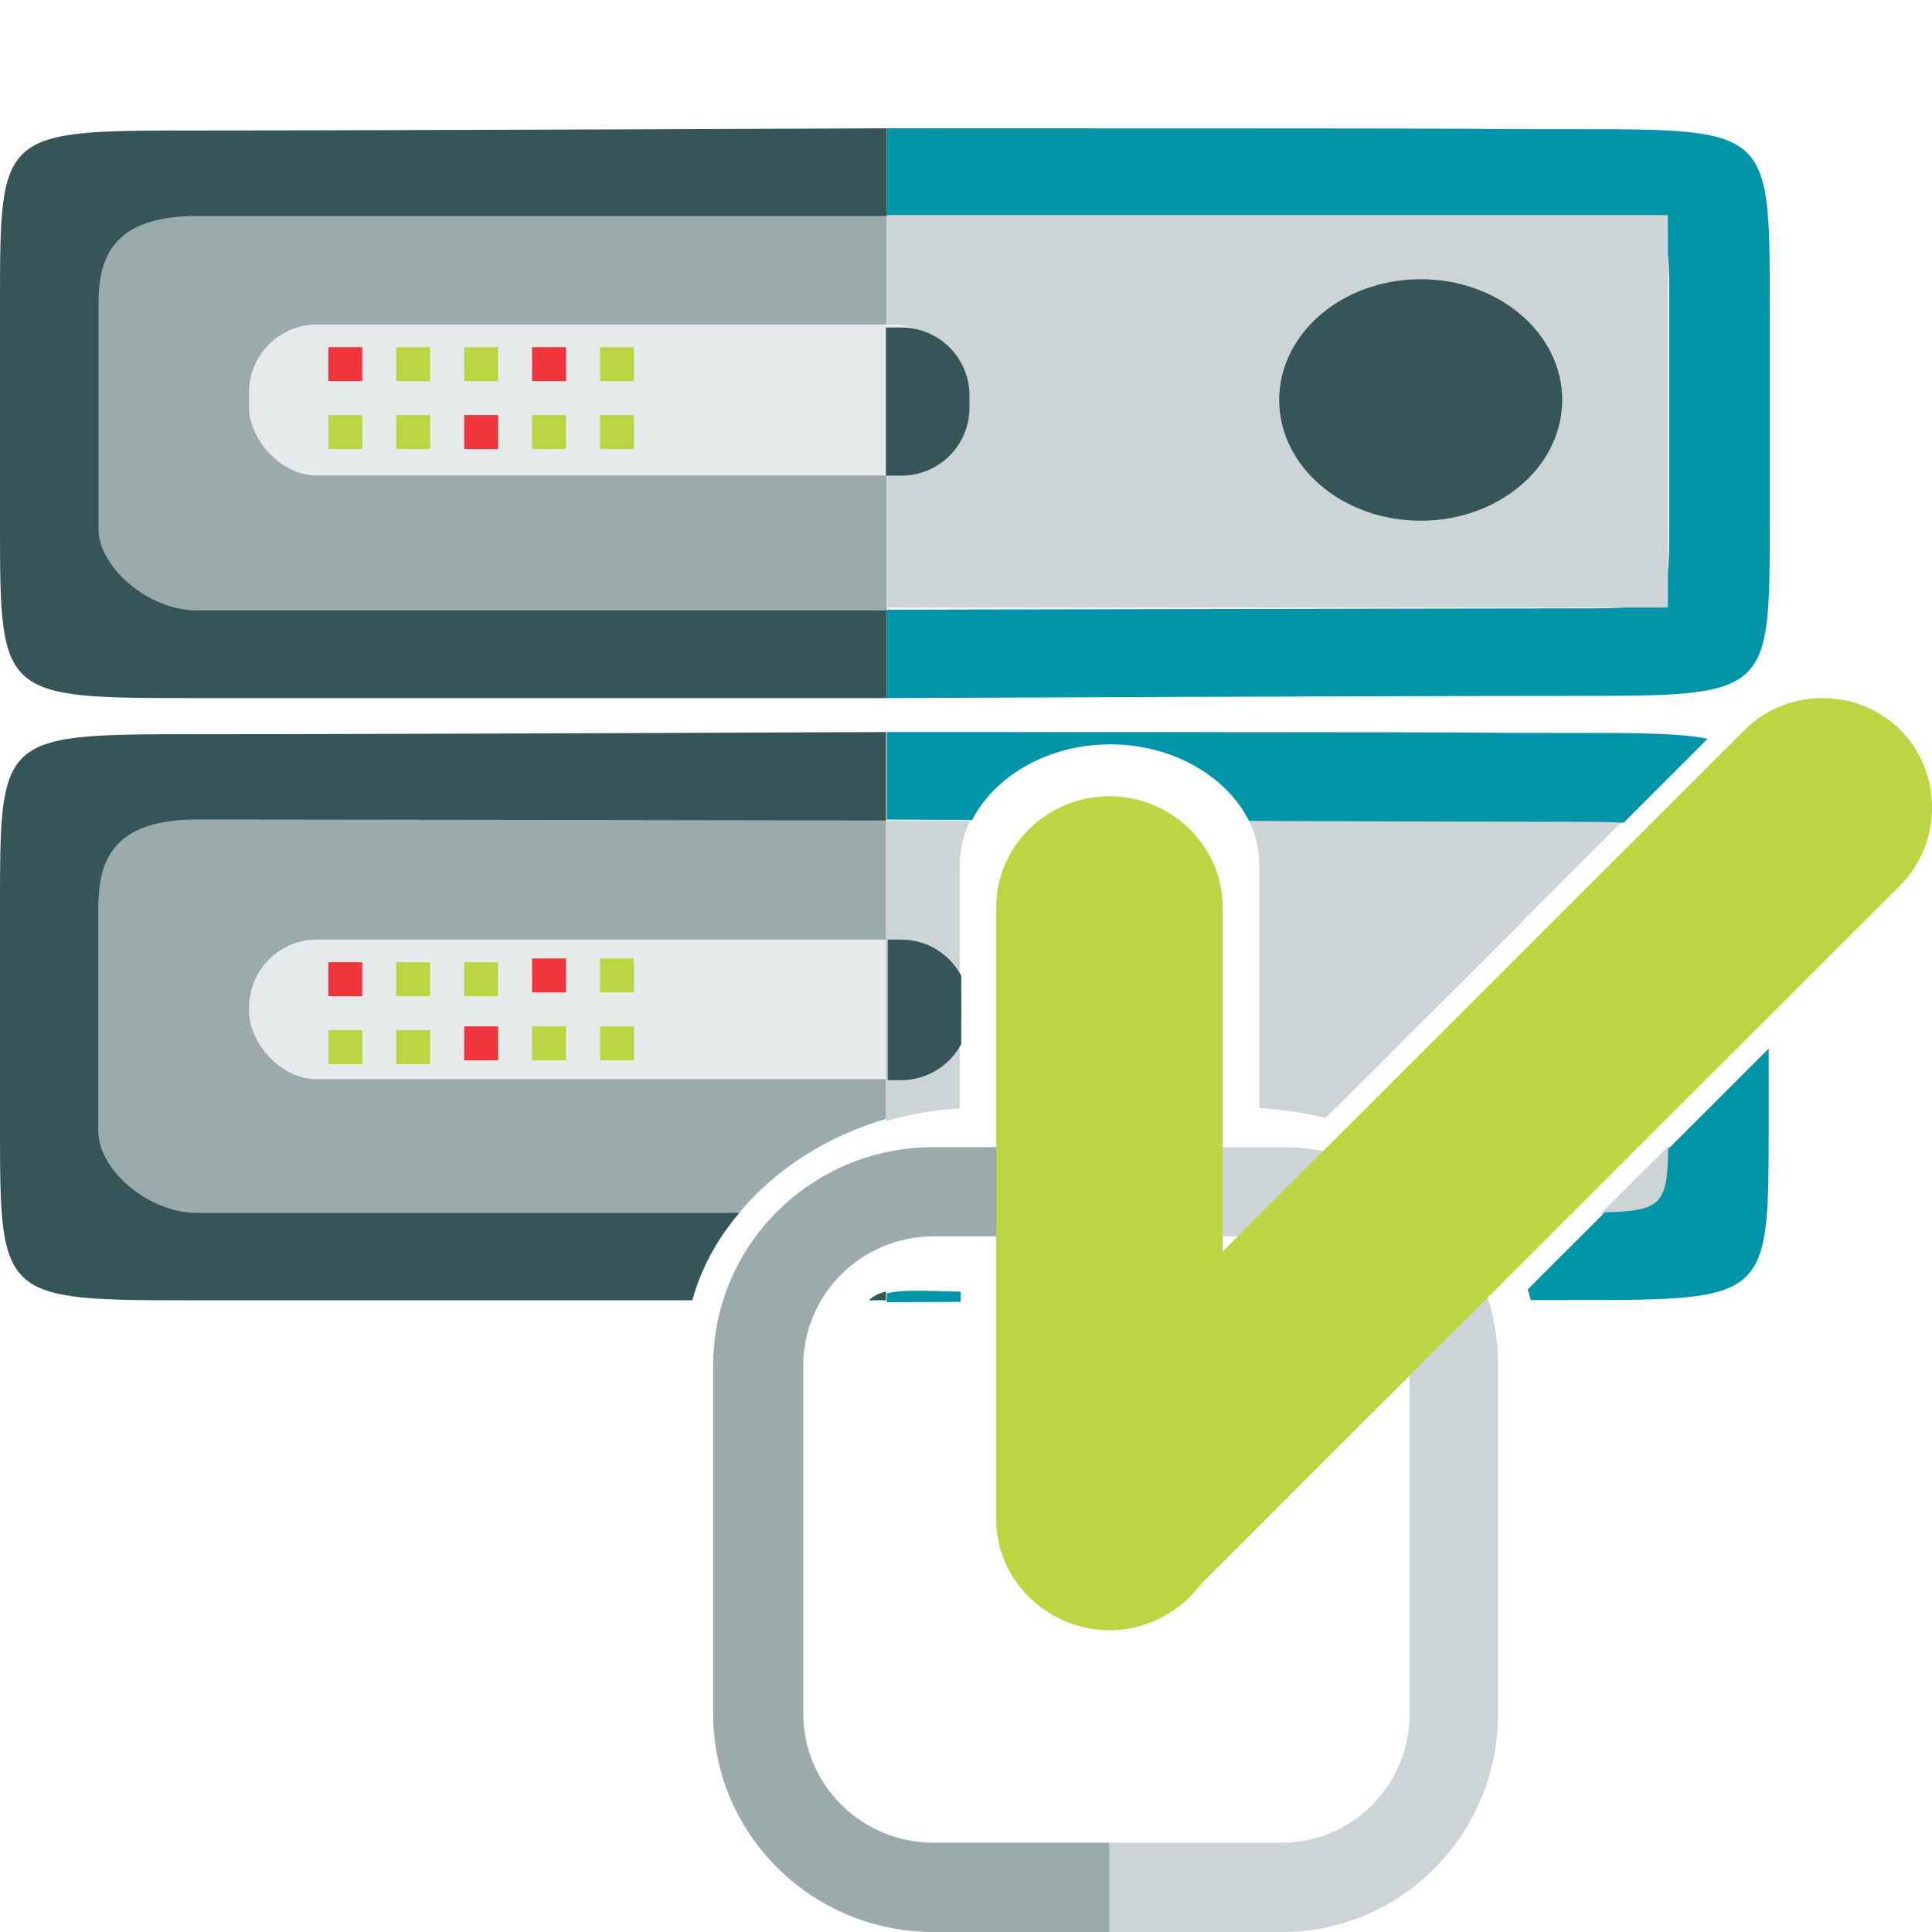 <svg width="512" height="512" viewBox="0 0 512 512" fill="none" xmlns="http://www.w3.org/2000/svg">
<g clip-path="url(#clip0_153_519)">
<path fill-rule="evenodd" clip-rule="evenodd" d="M234.802 215H26.089V321.766H195.591C205.073 310.169 218.762 301.223 234.802 296.521V215Z" fill="#9BAAAB"/>
<path d="M417 34.232C365 34.232 450.717 34 235 34V57.195C235 57.195 391.65 57.775 417 57.775C442.35 57.775 442.35 57.775 442.35 80.622V138.61C442.35 161.225 442.35 161.225 417 161.225C391.65 161.225 235 161.573 235 161.573V185C235 185 365 184.42 417 184.42C469 184.42 469 184.42 469 138.61V80.622C469 34.232 469 34.232 417 34.232Z" fill="#0295AA"/>
<rect x="26" y="57" width="209" height="107" fill="#9BAAAB"/>
<rect x="235" y="57" width="207" height="104" fill="#CDD4D5"/>
<rect x="66" y="86" width="189" height="40" rx="18" fill="#E6EAEA"/>
<ellipse cx="376.5" cy="106" rx="37.5" ry="32" fill="#365558"/>
<path fill-rule="evenodd" clip-rule="evenodd" d="M234.781 126.05H238.915C248.856 126.05 256.915 117.991 256.915 108.05V104.801C256.915 94.86 248.856 86.801 238.915 86.801H234.781V126.05Z" fill="#365558"/>
<rect x="66" y="249" width="189" height="37" rx="18" fill="#E6EAEA"/>
<path d="M339.736 304H294V327.658H339.736C358.387 327.658 373.569 342.988 373.569 361.82V454.18C373.569 473.012 358.387 488.342 339.736 488.342H294V512H339.736C371.414 512 397 486.071 397 454.18V361.82C397.093 329.834 371.414 304 339.736 304Z" fill="#CDD4D5"/>
<path d="M247.376 488.342C228.363 488.342 212.885 473.012 212.885 454.18V361.82C212.885 342.988 228.363 327.658 247.376 327.658H294V304H247.376C215.083 304 189 329.929 189 361.82V454.18C189 486.166 215.178 512 247.376 512H294V488.342H247.376Z" fill="#9BAAAB"/>
<path d="M273.419 423.445C262.194 412.226 262.194 393.465 273.419 382.246L462.359 193.414C473.585 182.195 492.356 182.195 503.581 193.414C514.806 204.633 514.806 223.393 503.581 234.612L314.641 423.445C303.227 434.852 284.833 434.852 273.419 423.445Z" fill="#BCD643"/>
<path d="M294 432C277.645 432 264 418.85 264 402.672V240.328C264 224.339 277.452 211 294 211C310.355 211 324 224.15 324 240.328V403.145C323.806 418.85 310.355 432 294 432Z" fill="#BCD643"/>
<path fill-rule="evenodd" clip-rule="evenodd" d="M403.692 243.887C396.869 237.617 387.281 233.715 376.662 233.715C355.95 233.715 339.159 248.559 339.159 266.87C339.159 277.716 345.049 287.345 354.156 293.394L403.692 243.887Z" fill="#C4C4C4"/>
<path fill-rule="evenodd" clip-rule="evenodd" d="M254.369 256.375C251.225 251.124 245.481 247.609 238.915 247.609H234.781V286.859H238.915C245.481 286.859 251.225 283.344 254.369 278.093V256.375Z" fill="#9BAAAB"/>
<path fill-rule="evenodd" clip-rule="evenodd" d="M254.369 229.214V293.71C247.566 294.156 241.008 295.313 234.802 297.091V217.41H257.123C255.346 221.082 254.369 225.068 254.369 229.214ZM351.282 296.266L430.183 217.41H330.979C332.748 221.07 333.723 225.051 333.723 229.214V293.645C339.786 293.974 345.665 294.869 351.282 296.266ZM442.428 321.767H424.094L442.428 303.443V321.767Z" fill="#CDD4D5"/>
<path fill-rule="evenodd" clip-rule="evenodd" d="M405.689 344.527C409.678 344.522 413.394 344.52 416.779 344.52C443.827 344.52 456.789 344.52 463 338.044C468.716 332.086 468.716 320.646 468.716 298.679V277.878L442.077 304.502C441.901 318.935 440.28 320.974 425.307 321.262L404.841 341.715C405.148 342.644 405.431 343.582 405.689 344.527ZM452.53 195.782L430.253 218.047C426.84 217.791 422.443 217.791 416.779 217.791C405.57 217.791 368.657 217.677 330.997 217.55C325.043 205.662 310.678 197.261 294.244 197.261C277.777 197.261 263.629 205.618 257.632 217.293C243.829 217.243 235 217.21 235 217.21V194C379.496 194 388.578 194.105 394.554 194.173C397.488 194.207 399.674 194.232 416.779 194.232C433.503 194.232 444.842 194.232 452.53 195.782ZM235 345.1V342.754C238.593 341.87 243.534 342.008 250.125 342.192C251.53 342.232 253.009 342.273 254.567 342.307V345.016C242.48 345.066 235 345.1 235 345.1Z" fill="#0295AA"/>
<rect x="87" y="273" width="9" height="9" fill="#BCD643"/>
<rect x="87" y="110" width="9" height="9" fill="#BCD643"/>
<rect x="105" y="273" width="9" height="9" fill="#BCD643"/>
<rect x="105" y="110" width="9" height="9" fill="#BCD643"/>
<rect x="123" y="272" width="9" height="9" fill="#F0353D"/>
<rect x="123" y="110" width="9" height="9" fill="#F0353D"/>
<rect x="141" y="272" width="9" height="9" fill="#BCD643"/>
<rect x="141" y="110" width="9" height="9" fill="#BCD643"/>
<rect x="159" y="272" width="9" height="9" fill="#BCD643"/>
<rect x="159" y="110" width="9" height="9" fill="#BCD643"/>
<rect x="159" y="254" width="9" height="9" fill="#BCD643"/>
<rect x="159" y="92" width="9" height="9" fill="#BCD643"/>
<rect x="141" y="254" width="9" height="9" fill="#F0353D"/>
<rect x="141" y="92" width="9" height="9" fill="#F0353D"/>
<rect x="123" y="255" width="9" height="9" fill="#BCD643"/>
<rect x="123" y="92" width="9" height="9" fill="#BCD643"/>
<rect x="105" y="255" width="9" height="9" fill="#BCD643"/>
<rect x="105" y="92" width="9" height="9" fill="#BCD643"/>
<rect x="87" y="255" width="9" height="9" fill="#F0353D"/>
<rect x="87" y="92" width="9" height="9" fill="#F0353D"/>
<path fill-rule="evenodd" clip-rule="evenodd" d="M254.746 258.596C251.727 252.889 245.73 249 238.824 249H235.255V286.249H238.824C245.73 286.249 251.727 282.361 254.746 276.653V258.596Z" fill="#365558"/>
<path fill-rule="evenodd" clip-rule="evenodd" d="M77.891 344.594H74.087L52.178 344.594C0 344.595 0 344.594 4.58414e-06 298.258L1.03143e-05 240.337C1.24787e-05 218.459 1.36083e-05 207.041 5.703 201.083C11.928 194.579 24.948 194.579 52.178 194.579C104.357 194.579 234.803 194 234.803 194V217.427C234.803 217.427 75.006 217.168 52.178 217.168C29.35 217.168 26.089 228.753 26.089 240.337L26.089 299.995C26.089 309.842 39.134 321.426 52.178 321.426H195.943C190.082 328.295 185.785 336.136 183.475 344.594C104 344.594 85.02 344.594 77.891 344.594ZM230.247 344.594C231.75 344.594 233.269 344.594 234.803 344.594V342.256C232.934 342.715 231.43 343.448 230.247 344.594Z" fill="#365558"/>
<path d="M74.15 185C80.224 185 86.298 185 235 185L235 161.769L52.222 161.769C39.167 161.769 26.111 150.154 26.111 140.281L26.111 80.462C26.111 68.846 29.375 57.231 52.222 57.231L235 57.231L235 34C235 34 104.444 34.581 52.222 34.581C-4.27421e-07 34.581 -4.2742e-07 34.581 1.03075e-05 80.462L4.58112e-06 138.538C0 185 0 185 52.222 185L74.15 185Z" fill="#365558"/>
</g>
<defs>
<clipPath id="clip0_153_519">
<rect width="512" height="512" fill="white"/>
</clipPath>
</defs>
</svg>
